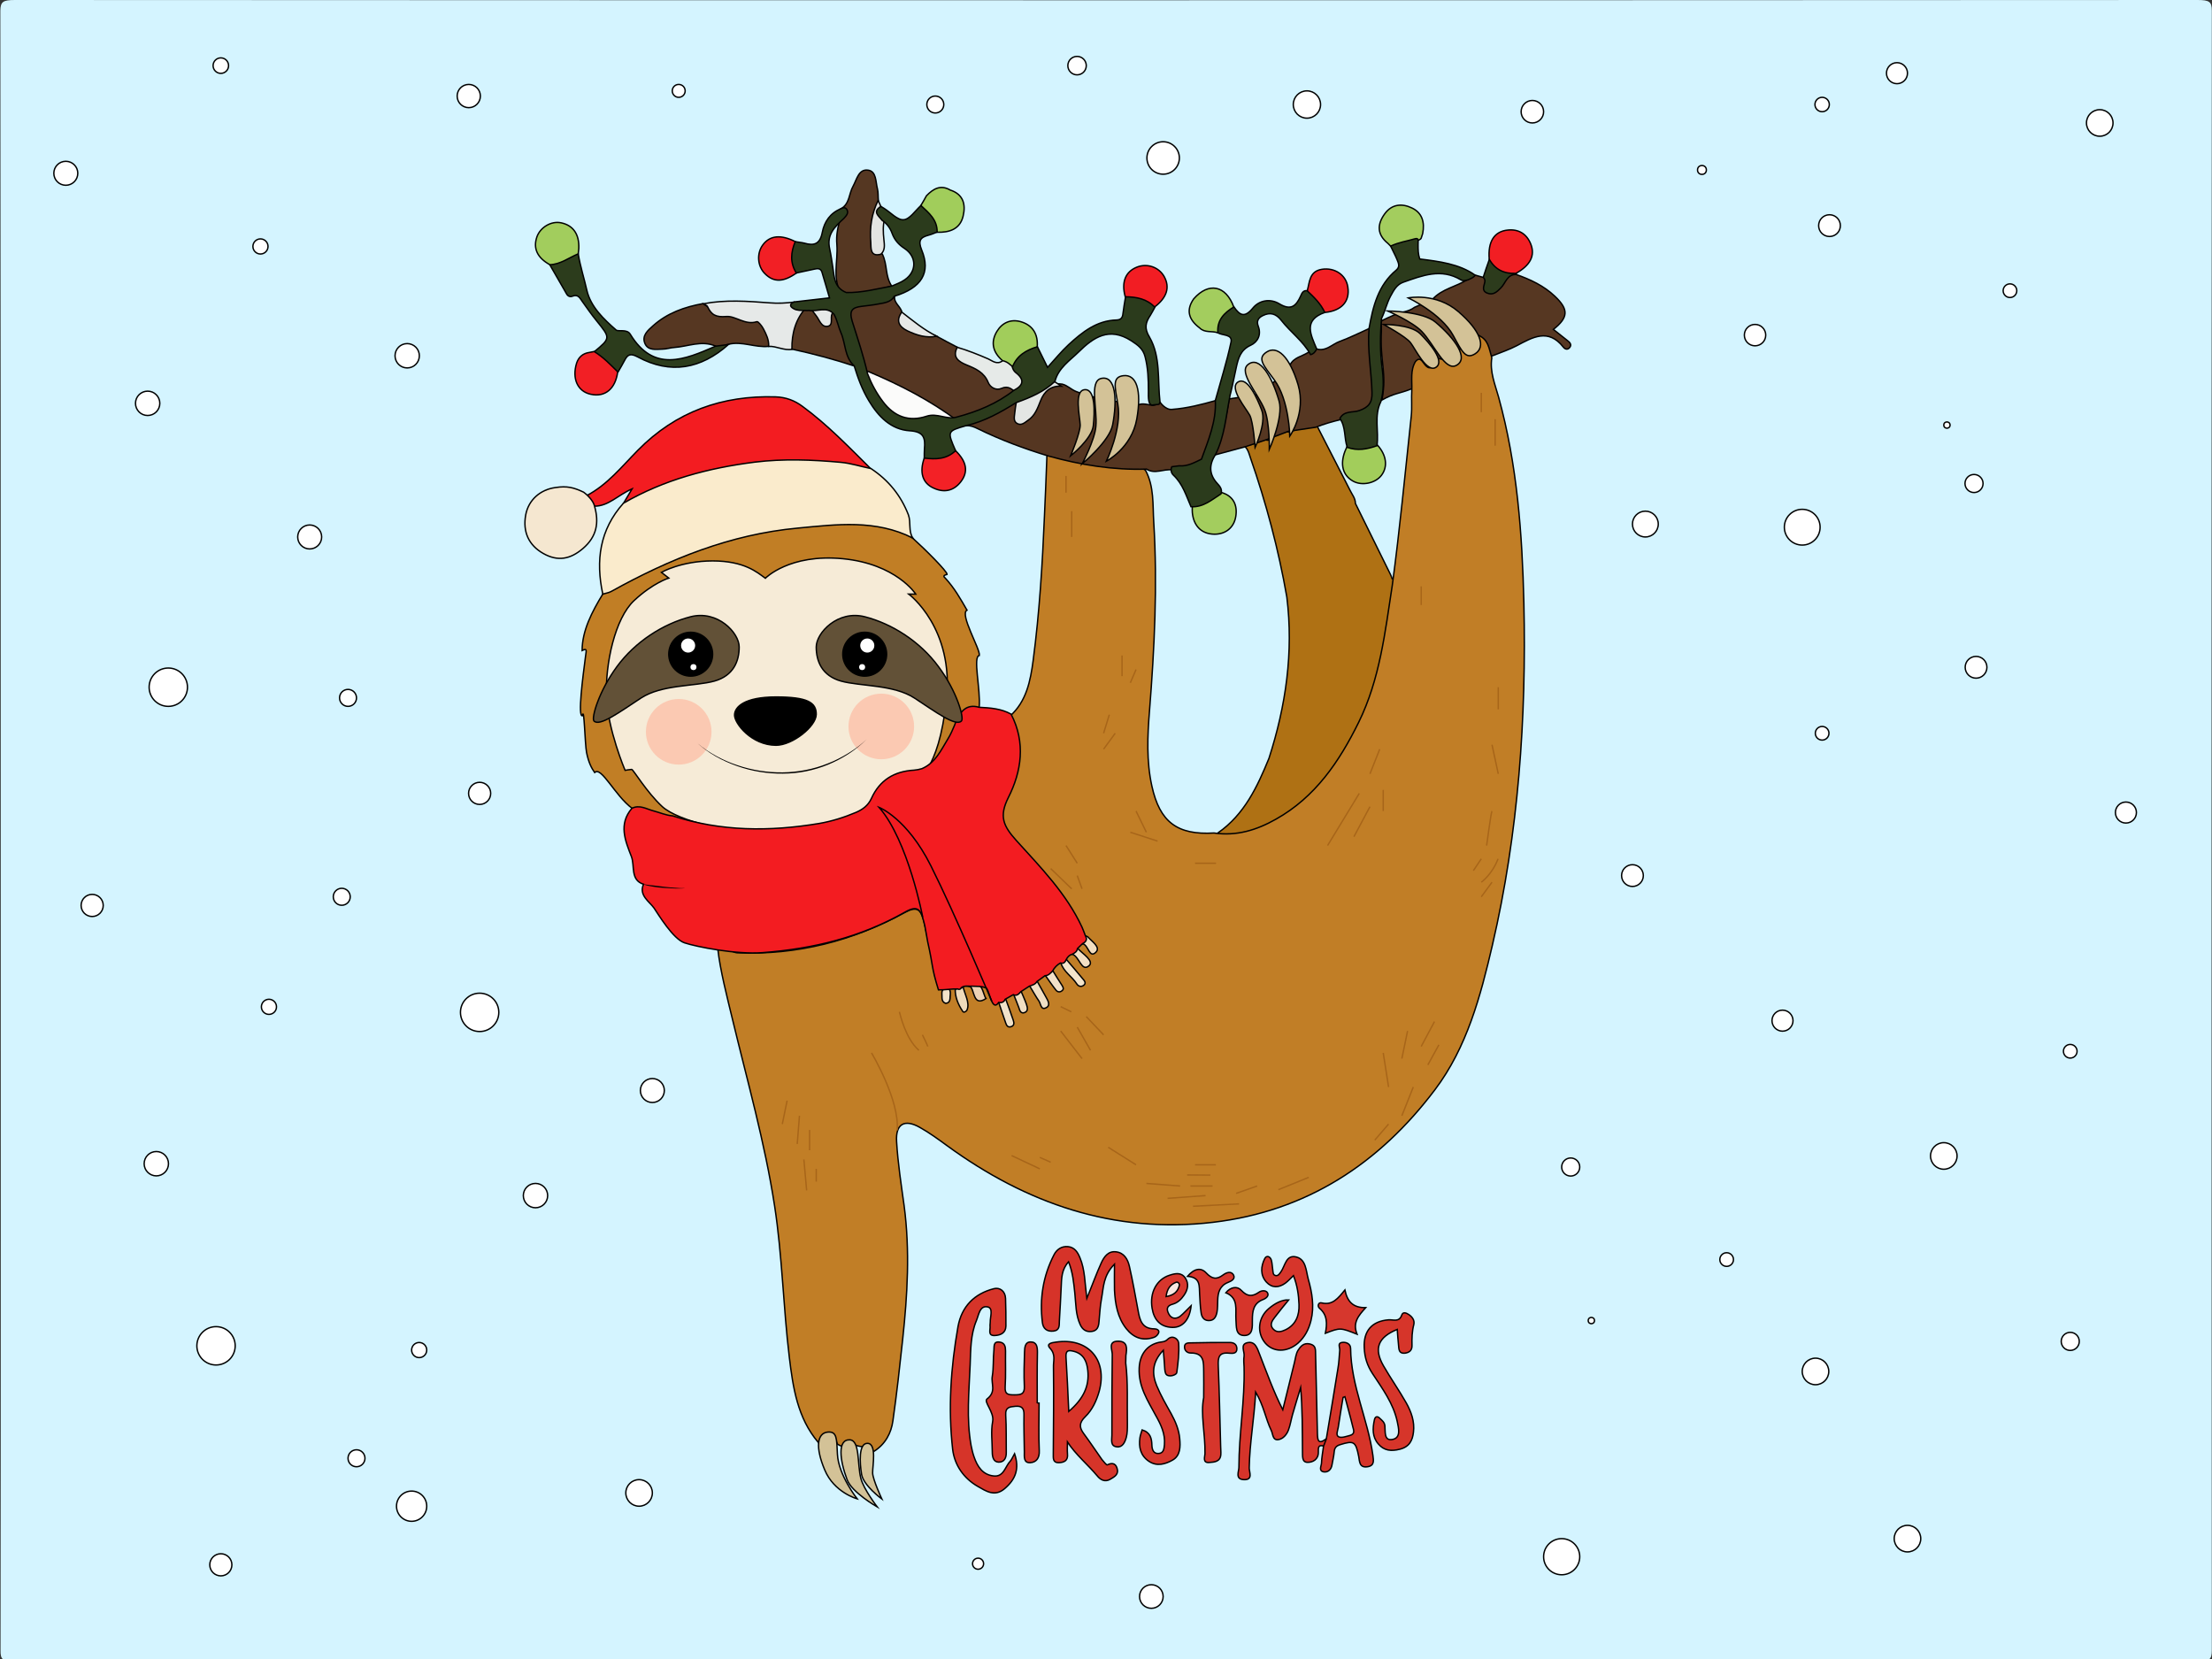 <?xml version="1.0" encoding="utf-8"?>
<!-- Generator: Adobe Illustrator 22.1.0, SVG Export Plug-In . SVG Version: 6.00 Build 0)  -->
<svg version="1.1" id="Layer_1" xmlns="http://www.w3.org/2000/svg" xmlns:xlink="http://www.w3.org/1999/xlink" x="0px" y="0px"
	 viewBox="0 0 1200 900" style="enable-background:new 0 0 1200 900;" xml:space="preserve">
<rect x="0" y="0" width="1200" height="900" fill="#333333" stroke="none"/>
<style type="text/css">
	.st0{fill:#D4F4FF;}
	.st1{fill:#AF7114;stroke:#000000;stroke-width:0.75;stroke-miterlimit:10;}
	.st2{fill:#C17E25;stroke:#000000;stroke-width:0.75;stroke-miterlimit:10;}
	.st3{fill:#F31C21;stroke:#000000;stroke-width:0.75;stroke-miterlimit:10;}
	.st4{fill:#FAEBCC;stroke:#000000;stroke-width:0.75;stroke-miterlimit:10;}
	.st5{fill:#553622;stroke:#000000;stroke-width:0.75;stroke-miterlimit:10;}
	.st6{fill:#D6342A;stroke:#000000;stroke-width:0.75;stroke-miterlimit:10;}
	.st7{fill:#D63329;stroke:#000000;stroke-width:0.75;stroke-miterlimit:10;}
	.st8{fill:#D63429;stroke:#000000;stroke-width:0.75;stroke-miterlimit:10;}
	.st9{fill:#553722;stroke:#000000;stroke-width:0.75;stroke-miterlimit:10;}
	.st10{fill:#F5E7D0;stroke:#000000;stroke-width:0.75;stroke-miterlimit:10;}
	.st11{fill:#563722;stroke:#000000;stroke-width:0.75;stroke-miterlimit:10;}
	.st12{fill:#D6352A;stroke:#000000;stroke-width:0.75;stroke-miterlimit:10;}
	.st13{fill:#2C3C1C;stroke:#000000;stroke-width:0.75;stroke-miterlimit:10;}
	.st14{fill:#D6352B;stroke:#000000;stroke-width:0.75;stroke-miterlimit:10;}
	.st15{fill:#E6E9E8;stroke:#000000;stroke-width:0.75;stroke-miterlimit:10;}
	.st16{fill:#D6362C;stroke:#000000;stroke-width:0.75;stroke-miterlimit:10;}
	.st17{fill:#D7382F;stroke:#000000;stroke-width:0.75;stroke-miterlimit:10;}
	.st18{fill:#A2CD5D;stroke:#000000;stroke-width:0.75;stroke-miterlimit:10;}
	.st19{fill:#A1CD5B;stroke:#000000;stroke-width:0.75;stroke-miterlimit:10;}
	.st20{fill:#F21D23;stroke:#000000;stroke-width:0.75;stroke-miterlimit:10;}
	.st21{fill:#F21F25;stroke:#000000;stroke-width:0.75;stroke-miterlimit:10;}
	.st22{fill:#F32126;stroke:#000000;stroke-width:0.75;stroke-miterlimit:10;}
	.st23{fill:#E6EAE8;stroke:#000000;stroke-width:0.75;stroke-miterlimit:10;}
	.st24{fill:#F21E23;stroke:#000000;stroke-width:0.75;stroke-miterlimit:10;}
	.st25{fill:#D7362D;stroke:#000000;stroke-width:0.75;stroke-miterlimit:10;}
	.st26{fill:#D6372D;stroke:#000000;stroke-width:0.75;stroke-miterlimit:10;}
	.st27{fill:#2C3B1C;stroke:#000000;stroke-width:0.75;stroke-miterlimit:10;}
	.st28{fill:#E3E5E2;stroke:#000000;stroke-width:0.75;stroke-miterlimit:10;}
	.st29{fill:#E6E8E7;stroke:#000000;stroke-width:0.75;stroke-miterlimit:10;}
	.st30{fill:#A3CD5E;stroke:#000000;stroke-width:0.75;stroke-miterlimit:10;}
	.st31{fill:#C17E26;stroke:#000000;stroke-width:0.75;stroke-miterlimit:10;}
	.st32{fill:#F3E4CB;stroke:#000000;stroke-width:0.75;stroke-miterlimit:10;}
	.st33{fill:#F0DFC4;stroke:#000000;stroke-width:0.75;stroke-miterlimit:10;}
	.st34{fill:#F1E2CA;stroke:#000000;stroke-width:0.75;stroke-miterlimit:10;}
	.st35{fill:#EEDABB;stroke:#000000;stroke-width:0.75;stroke-miterlimit:10;}
	.st36{fill:#F3E1C8;stroke:#000000;stroke-width:0.75;stroke-miterlimit:10;}
	.st37{fill:#F2DFC3;stroke:#000000;stroke-width:0.75;stroke-miterlimit:10;}
	.st38{fill:#F3DFC4;stroke:#000000;stroke-width:0.75;stroke-miterlimit:10;}
	.st39{fill:#F2DEC1;stroke:#000000;stroke-width:0.75;stroke-miterlimit:10;}
	.st40{fill:#553621;stroke:#000000;stroke-width:0.75;stroke-miterlimit:10;}
	.st41{fill:#EDD2B4;stroke:#000000;stroke-width:0.75;stroke-miterlimit:10;}
	.st42{fill:#F3E3C9;stroke:#000000;stroke-width:0.75;stroke-miterlimit:10;}
	.st43{fill:#E3E6E4;stroke:#000000;stroke-width:0.75;stroke-miterlimit:10;}
	.st44{fill:#FBFBFA;stroke:#000000;stroke-width:0.75;stroke-miterlimit:10;}
	.st45{fill:#A2CD5B;stroke:#000000;stroke-width:0.75;stroke-miterlimit:10;}
	.st46{fill:#2B3B1C;stroke:#000000;stroke-width:0.75;stroke-miterlimit:10;}
	.st47{fill:#F8E8E2;stroke:#000000;stroke-width:0.75;stroke-miterlimit:10;}
	.st48{fill:#D3C297;stroke:#000000;stroke-width:0.75;stroke-miterlimit:10;}
	.st49{fill:#F6EBD7;stroke:#000000;stroke-width:0.75;stroke-miterlimit:10;}
	.st50{fill:#625137;stroke:#000000;stroke-width:0.75;stroke-miterlimit:10;}
	.st51{stroke:#000000;stroke-width:0.75;stroke-miterlimit:10;}
	.st52{fill:#FFFFFF;stroke:#000000;stroke-width:0.75;stroke-miterlimit:10;}
	.st53{fill:#FBC9B2;}
	.st54{fill:#F31C21;}
	.st55{fill:none;stroke:#A76519;stroke-width:0.75;stroke-miterlimit:10;}
	.st56{fill:none;stroke:#000000;stroke-width:0.75;stroke-miterlimit:10;}
</style>
<path class="st0" d="M0.4,450.6c0-148.3,0-296.5-0.2-444.8C0.3,1,1.5,0,8.1,0c394.7,0.2,789.4,0.2,1184,0c6.6,0,7.8,1,7.8,5.9
	c-0.2,296.5-0.2,593,0,889.5c0,4.9-1.3,5.9-7.8,5.9c-394.7-0.2-789.4-0.2-1184,0c-6.6,0-7.9-1-7.8-5.9
	C0.5,747.2,0.4,598.9,0.4,450.6z"/>
<path class="st1" d="M755.4,313.9c-0.1,0-0.1,0-0.2,0c-0.3-0.8-0.5-1.6-0.9-2.3c-6.3-12.8-12.7-25.7-19-38.5c0-2.8-1.8-4.8-2.9-7.1
	c-6.1-12-12.3-24-18.4-35.9c-5,1.4-9.9,2.8-14.9,4.2c-1.2-0.5-2.5-0.2-3.7,0.1c-1.8,0.5-3.6,1.2-5.1,2.4c-1.2,1.2-2.2,3-4.2,1.4
	c-3.8,0.7-8.1,0.1-10.5,4.3c1.6,1.6,2,3.7,2.7,5.7c8.6,24.7,15.3,49.9,19.8,75.7c3.7,29.9-0.5,59-9.7,87.5
	c-6.3,15.4-13.3,30.4-27.6,40.4c0.5,0.7,1,2.2,1.5,2.1c10.7-1,21.5-2.5,30.7-8.1c15.9-9.7,28.2-22.6,38.2-38.7
	c17-27.7,22.9-58.1,26.2-89.5C757.5,315.8,756.8,314.6,755.4,313.9z"/>
<path class="st2" d="M364.7,444.2c-7.6-0.5-14.3-4.5-21.8-5.7c-9.4-7-16.7-23-20.3-19.4c-1.7-2.4-3.3-5.4-4.4-10.9
	c-0.9-4.7-1.3-25.6-2.2-19.9c-2.7,0.8,0.2-21,1.6-31.9c0.5-3.7,1-4.9-1.8-3.5c0-10.8,5.4-21.1,11.2-30.6c5.2-5.2,12-7.8,18.3-11.1
	c37.7-19.7,78-29,120.4-28.5c10.5,0.1,21.1,1.3,29.4,9.2c6.8,6.1,18.9,18.2,18.7,19.7c-3,0.7-1.2,1.7-1.1,1.9
	c5.1,5.5,8.5,11.6,11.9,17.5c-4.2,2.1,7.3,21.2,6.7,24.6c-3.7,0.4,0.8,18.6-0.1,28.2c-2.5,0.4-29.5,48.9-67.9,62.7
	C420.1,462.1,364.8,443.2,364.7,444.2z"/>
<path class="st3" d="M472.4,254.3c-10.4-1.4-23.7-1.7-27.7-1.8c-51.1,2-56.5,3-98.4,17.3c-1.4,0.6-5.2,2.4-8.1,3.3
	c1.3-2.2,2.6-4.4,4.7-7.9c-7.7,3.4-12.8,9.4-20.4,9.4c-3.2-2.8-3.9-4.1-4.3-5.7c11.3-5.9,19.1-15.8,27.9-24.7
	c20.6-20.9,45.7-29.8,74.7-28.9c5.5,0.2,10.2,1.9,14.6,5.2C448.9,230.4,460.5,242.5,472.4,254.3z"/>
<path class="st4" d="M495.2,291.9c-20.1-10.2-41.3-7.4-62.5-5.4c-36.4,3.4-69.4,16.7-101,34.3c-1.4,0.8-3.1,1-4.7,1.5
	c-3.9-18.2-1.7-34.9,11.2-49.3c22.1-12.8,46.1-19.1,71.3-22.3c15.5-1.9,31-1.3,46.5,0.1c5.7,0.5,11,2.3,16.5,3.4
	c9.4,6.2,16.2,14.5,20.3,25.1C494.3,283.5,492.7,288.1,495.2,291.9z"/>
<path class="st5" d="M551.3,213.1c-9.3,7.7-20.5,11.7-31.8,15.3c-9.5-3.8-17.8-10-26.8-14.8c-7.5-4-14.9-8.4-23.6-9.6
	c-3.7-11-5.7-22.4-10.3-33.1c-1.4-3.3,0.4-5.2,4.1-5.7c7.5-1.1,15.2-1.3,22.4-4.2c-0.3,3.6,3.4,5.3,4,8.5c0.5,7.2,5.5,9.6,11.6,11.1
	c2.5,0.6,5,0.8,7.4,1.9c3.7,2,7.4,4,11.1,5.9c1.4,4.3,4.1,7.3,8.3,9c3.8,1.5,7,3.8,9.1,7.6c1.7,3.1,4.4,4,7.8,3.7
	C547.7,208.4,550.7,209.1,551.3,213.1z"/>
<path class="st6" d="M718.1,784.5c-3.2-1-2.9,1.3-2.9,3.2c0.1,4.1-3.1,5.7-6,5.6c-3-0.1-2.5-3.5-2.6-5.8c-0.1-11.5,0-23-1-34.8
	c-1.5,4.9-3,9.8-4.4,14.7c-0.8,2.8-1.2,5.6-2.2,8.3c-0.9,2.5-2.9,4.9-5.5,5.3c-3.2,0.5-2.9-3.2-3.9-5.1c-3-6.2-4-13.3-8.4-20.7
	c-0.8,14.7-3.3,27.8-3.5,41.2c0,2.3,2.2,6.5-2.9,6.3c-4.9-0.2-2.7-4.4-2.7-6.7c0-18.2,3.3-36.3,2.8-54.5c-0.1-1.9-0.3-3.9,0-5.7
	c0.4-2.6-2.3-6.5,1.8-7.4c4.3-1,5.4,3.2,6.6,6.2c3.9,10,7.5,20.1,12.6,30.2c2.1-8.5,4.2-17,6.3-25.5c0.6-2.3,0.8-4.9,2-6.8
	c1.3-2,3-4.2,6.4-3.4c3.4,0.8,3,3.1,3.1,5.5c0.3,14.4,0.7,28.7,1,43.1c0.1,3.6,0.4,6,4.6,3C720.8,782.5,719.7,783.6,718.1,784.5z"/>
<path class="st7" d="M604.6,685.8c-6.2,6.3-5.9,12.7-7,18.5c-0.8,4.2-1,8.5-1.4,12.8c-0.2,2.6-0.9,4.8-3.9,5.2c-3,0.4-5-0.9-6.3-3.7
	c-2.5-5.4-2.3-11.2-2.9-16.9c-0.6-5.7-1.1-11.4-3.4-17.2c-3.8,4.2-3.8,8.9-4,13.6c-0.3,6.2-0.6,12.4-1,18.6c-0.1,2.3,0.3,5-3.2,5.4
	c-3.5,0.4-5.6-1.3-6-4.6c-1.6-12.9,0.3-25.2,6.3-36.8c1.4-2.8,4.1-4.8,7.7-4.4c3.5,0.4,5.2,3.1,6.4,6.1c2.7,6.4,2.6,13.4,3.7,22
	c3.1-7.6,5.2-13.5,7.8-19.2c1.5-3.3,3.7-6.6,8-6.1c4.4,0.5,6.4,4,7.3,7.9c1.8,7.9,3.2,15.9,4.7,23.9c0.9,5.2,2.1,10,8.9,10
	c1.1,0,2.7,0.6,2.3,2c-0.3,1-1.3,2.1-2.3,2.5c-6.2,2.3-11.3,0.4-15.3-4.6c-4.8-6.1-6-13.4-6.4-20.9
	C604.5,695.9,604.6,691.7,604.6,685.8z"/>
<path class="st8" d="M550.4,788.6c2.7,8.1,0.7,13.8-5.4,19c-5.4,4.6-10.1,1.3-14.5-1.2c-7.7-4.4-12.7-11.6-13.7-20.2
	c-2.5-22.2-1-44.4,2.9-66.5c2-11,8.9-17.9,19.5-20.6c3.1-0.8,6.1,1.2,6.3,5.2c0.2,5,0.2,10.1,0.2,15.1c-0.1,3.7-2.8,4.9-5.8,5.1
	c-4.2,0.3-2.6-2.9-2.8-5c-0.1-0.7,0.1-1.4,0.1-2.2c-0.1-2.9,1.8-7.6-1.4-8.3c-4.3-0.9-4.8,4.3-6.1,7.4c-3.2,7.7-3.1,15.9-3.4,24
	c-0.6,14.6-2.1,29.2,0.5,43.7c0.4,2.1,0.9,4.2,1.6,6.2c1.8,5.3,4.7,9.8,10.7,10.4c5.5,0.6,6.2-5.2,9-8.1
	C548.8,791.9,549.2,790.7,550.4,788.6z"/>
<path class="st9" d="M456.4,117.2c1-1.4,5-2.8-0.1-4c4.7-2.7,4.2-8.2,6.5-12.2c2-3.6,3-9.4,8.1-8.7c4.6,0.6,4.1,6.3,5.1,10.1
	c0.5,2,0.3,4.2,0.5,6.4c-1.1,6.2-1.8,12.5-2.3,18.7c-0.3,4.1,0.4,8,4.5,10.4c2.9,6.1,1.3,11.6,5.1,17.4c-9.1,2-17.7,5.3-27.1,4.7
	c-5.5-8.7-2-17.9-2.7-27.3C453.5,127.6,454.6,122.2,456.4,117.2z"/>
<path class="st10" d="M316.6,267c2.6,1.9,5.3,4.9,5.9,7.5c2.6,9,1.3,16.6-6.3,23.1c-6.8,5.8-13.6,7.1-21.4,2.7
	c-8-4.5-11.3-11.8-9.6-21c1.5-8.1,7.9-13.7,16.1-14.8C307.7,263.5,311.3,264.5,316.6,267z"/>
<path class="st11" d="M417,187.9c-7.4,0.8-14.5-3-21.9-1.1c-2.3,0.2-4.3,3.1-7,0.9c-7.6-3.2-14.9,0.3-22.3,0.8
	c-2.1,0.1-4.2,0.9-6.4,0.9c-3.5,0.1-7.8,0.9-9.5-3c-1.9-4.3,1.6-7.2,4.4-9.7c7.7-6.9,17.1-10.2,27.1-12c5.6,4.4,12.9,4.5,19.1,7.3
	c2.1,1,4.1,0.7,6.2,0.7C414.4,172.6,419.3,180.2,417,187.9z"/>
<path class="st6" d="M563.7,761.2c0,8.6-0.3,17.3,0.1,25.8c0.2,4.1-1.7,6.3-4.9,6.5c-3.7,0.2-3.2-3.3-3.2-5.9
	c-0.1-6.7-0.3-13.4-0.2-20.1c0.1-3.4-1.1-4.9-4.6-4.6c-3,0.3-5.6,0.4-5.3,4.8c0.4,6.7,0.2,13.4,0.3,20.1c0.1,3.1-1.1,5.5-4.2,5.4
	c-2.8-0.1-3.4-2.9-3.4-5.5c0-5.5-0.8-11.2,0.2-16.5c1-5.2-5.1-10.8-3-12.3c5.1-3.9,2.1-8.2,2.8-12.2c0.8-4.7,0.4-9.6,0.9-14.3
	c0.2-1.8-0.5-4.9,3.2-4.3c2.7,0.4,3.1,2.5,3.1,4.8c-0.1,6.5,0.2,13-0.2,19.4c-0.3,4.4,1.9,4.4,5.2,4.4c3.4,0,5.4-0.4,5.2-4.6
	c-0.3-6.2-0.1-12.5,0.1-18.7c0.1-2.3,0.2-5.4,3.3-5.4c3.4,0,3.7,2.7,3.7,5.7c-0.2,9.1-0.1,18.2-0.1,27.3
	C563.2,761.2,563.4,761.2,563.7,761.2z"/>
<path class="st12" d="M758,721.2c-10.5,4.3-12.8,10.4-7.5,19.7c3.9,6.8,8.5,13.3,12.4,20.2c2.7,4.8,4.6,10.1,3.9,15.8
	c-0.5,4.5-2.2,8-7.4,9.3c-4.7,1.2-8.6,0.8-11.7-2.9c-3.3-3.8-3.1-8.4-2.1-13c0.4-2,1.7-2.2,3-0.8c1.2,1.1,2.5,2.1,2.7,4
	c0.3,3.1-0.6,8.3,4.1,7.4c4.8-0.9,3.3-6.2,2.6-9.7c-2.1-9.8-8-17.8-13.4-26c-2.9-4.4-4.3-8.9-4.5-14c-0.5-9.1,4.1-14.5,13.2-15.2
	c2.6-0.2,5.8,1.5,7.2-2.7c0.6-1.7,2.4-1.1,3.7-0.2c2,1.3,3.3,3.2,2.8,5.4c-1,3.8-1.1,7.5-1,11.4c0.1,2.7-1.5,3.9-3.9,4.2
	c-3.3,0.3-3.2-2.2-3.4-4.3C758.4,726.9,758.2,724.1,758,721.2z"/>
<path class="st13" d="M388.2,187.8c2.3-0.3,4.6-0.6,7-0.9c-14.9,13.2-31.4,16.4-49.3,6.7c-3.8-2-5.4-1.4-7.1,2
	c-1.1,2.1-2.3,4.1-3.5,6.2c-5.4-2.4-9.8-5.9-12.9-11c8.9-7.4,8.8-7.4,1.3-16.7c-2.7-3.3-5.2-6.9-7.7-10.4c-1.4-1.9-2.3-4.3-5.5-3
	c-1.2,0.5-2.4,0-3.1-1.2c-3.1-5.3-6.1-10.6-9.1-15.8c4.7-3,9.3-6.5,15.4-5.9c1.1,6.7,3.2,13.2,4.7,19.8c2.1,8.9,9.1,15.5,15.8,21.4
	c1.2,1.1,5.9-0.7,7.7,2.3C354.7,202.3,371.4,195.1,388.2,187.8z"/>
<path class="st14" d="M631.1,732.5c-6.4,6.7-6.1,13-3.6,19.2c2.2,5.3,5.1,10.3,7.9,15.3c2.3,4.2,4.2,8.7,4.6,13.5
	c0.4,4.3,0.4,9.2-3.9,11.6c-3.9,2.2-8.5,3.6-12.9,0.6c-4.5-3.1-5.5-7.6-4.8-12.7c0.2-1.4,0.7-2.7,1.2-4.3c4.5,1.4,5.2,4.6,5.3,8.4
	c0.1,2.2,0.8,4.6,3.6,4.4c2.8-0.1,3-2.6,3.2-4.8c0.5-5.8-1.9-10.8-4.6-15.6c-4.4-8.2-9.6-15.9-9.1-26c0.3-7,4-12.5,10.9-13.9
	c1.6-0.3,3.1-0.2,4.5-1.6c2.8-2.7,5.8-0.1,6,1.9c0.4,5.3-0.3,10.8-1,16.1c-0.1,1-2.6,2.1-4.4,1.7c-1.8-0.3-1.9-1.9-2.1-3.3
	C631.7,740.1,631.5,737,631.1,732.5z"/>
<path class="st14" d="M699.1,705.2c-2.3,2.8-5,6.1-7.6,9.5c-1.5,1.9-2.9,4.2-0.7,6.4c2,2.1,4.5,1.3,6.6,0.3
	c5.7-2.8,7.5-7.9,7.3-13.7c-0.2-5.2-0.9-10.3-3-15.7c-1.7,1.6-2.9,3-4.4,4.1c-3.6,2.6-7.3,2.7-10.3-0.6c-3.4-3.8-3-8.5-0.9-12.7
	c1-2,3-1.2,3.6,0.8c0.5,1.8,0.5,3.8,0.8,5.6c0.2,1.1,0,2.5,1.6,2.8c1.4,0.2,2-1,2.7-1.9c2.4-3.3,2.8-9.6,8.4-8.2
	c5.3,1.3,5.3,7.4,6.5,11.9c2.1,7.4,3.4,14.9,1.5,22.6c-1.2,4.8-3.3,8.9-7,12.2c-6,5.2-13.5,5.1-17.9-0.1c-4.6-5.6-3.8-13.7,2-18.6
	C691.8,706.9,695.7,705,699.1,705.2z"/>
<path class="st15" d="M417,187.9c0.2-3.5-1.3-6.5-2.8-9.4c-0.8-1.6-2.9-4.2-3.6-4c-6.3,2.1-11.6-3.2-16.5-2.8
	c-5.8,0.5-8.2-0.9-10.3-5.4c-0.3-0.7-1.5-1-2.3-1.5c12-2.3,24.1-1.4,36.1-0.5c4.6,0.4,8.8,0.1,13.2-0.4c0.6,4.9,4.5,1.8,6.8,2.8
	c-3.1,7.4-4.7,15.4-7.9,22.8C425.3,190.3,421.3,187.7,417,187.9z"/>
<path class="st16" d="M653,758.2c0-5.8,0.1-9.9,0-14c-0.1-4.9,0.5-10.3-7.1-10.2c-1.8,0-3.3-1.3-3.3-3.2c-0.1-2.4,2.1-2.3,3.6-2.3
	c6.9-0.2,13.9-0.2,20.9-0.2c2.2,0,3.8,0.9,3.9,3.3c0.1,3-2.6,2.6-4.2,2.5c-5.5-0.6-6.1,2.2-5.9,6.8c0.6,14.6,0.9,29.2,1.3,43.8
	c0,1.4,0.2,2.9,0.1,4.3c-0.2,4.1-3.7,4.2-6.3,4.4c-3.7,0.3-2.4-3-2.3-4.7C653.9,777.9,651.2,767.2,653,758.2z"/>
<path class="st11" d="M429.6,189.4c-0.1-8.6,2-16.3,7.9-22.8c0.6,0,1.2,0,1.8,0.1c3.5,1.4,5.3,4.7,7.8,7.4c3.2-0.1,1.2-7,6.1-4.7
	c4.8,5.4,4.7,12.7,7.3,18.9c1.3,3.3,1.9,6.8,2.8,10.2C452.3,194.9,441.1,191.9,429.6,189.4z"/>
<path class="st17" d="M610.7,739.4c1.3,10.3,0.7,21.8,0.9,33.3c0,2.4,0,4.8-0.6,7.1c-0.7,2.5-2,5.5-5.1,5.1
	c-3.7-0.4-2.7-3.9-2.7-6.4c0-14.6,0-29.2,0.2-43.8c0-2.5-2.4-7,3-7.1c5.4-0.1,5,3.9,4.4,7.7C610.8,736.4,610.8,737.3,610.7,739.4z"
	/>
<path class="st18" d="M313.7,137.7c-5.1,2.1-9.6,5.7-15.4,5.9c-6.9-3.8-9.2-8.9-7-15.2c1.9-5.2,7.9-8.7,13.2-7.5
	c6.5,1.4,9.8,6.2,9.5,13.9C313.9,135.8,313.8,136.8,313.7,137.7z"/>
<path class="st19" d="M562.7,188.2c-3.8,4.3-9.8,6-13,11.1c-3.1,0.7-4.1-2-5.8-3.6c-5.2-4.5-6.7-9.9-3.1-15.9
	c2.9-4.8,7.6-6.8,12.9-5.3C560.3,176.4,563.2,181.3,562.7,188.2z"/>
<path class="st20" d="M626.3,166.6c-5.3-1.9-10.9-2.9-15.9-5.7c-2.1-7.9,0.1-13.5,6.4-16c5.6-2.2,11.9,0,14.8,5.2
	C634.8,156,633,161.5,626.3,166.6z"/>
<path class="st21" d="M431.5,131.1c0.2,5.7,0.4,11.3,0.6,17c-7.1,5-12.3,5.2-17.1,0.4c-4.1-4-4.6-11-1.2-15.6
	C417.6,127.7,423.6,127.1,431.5,131.1z"/>
<path class="st22" d="M501.4,248.5c5.7-1.3,11.3-2.6,17-4c6.1,6,7,11.5,2.8,16.9c-3.9,5-9.1,6-14.7,3.4
	C500.4,262.1,498.7,256.2,501.4,248.5z"/>
<path class="st23" d="M543.9,195.7c2.4,0.4,4.1,2,5.8,3.6c0.7,0.6,1.4,1.2,2.2,1.8c7.2,6.1,7.2,6.1-0.5,12c-2.4-1.8-4.3-4.1-8.1-2.4
	c-2.9,1.3-6.1-0.5-7.2-3.2c-2.2-5.5-6.8-7.5-11.7-9.5c-4.1-1.7-8-4-5.1-9.6c5.7,1.7,11.3,3.9,16.8,6.3
	C538.3,195.7,540.9,198.1,543.9,195.7z"/>
<path class="st24" d="M718.8,169.5c-3.8-3.5-8.5-6.1-9.6-11.8c1.3-4.8,1.1-10.5,7.9-11.6c6.9-1.1,13.2,3,14.1,9.7
	C732.4,163.5,727.8,168.6,718.8,169.5z"/>
<path class="st25" d="M646.2,708.3c-0.8,7.6-4.6,12-10.3,11.8c-6.6-0.2-9.9-4.3-10.9-10.4c-1.4-8.5,2.5-15.7,9.5-17.9
	c3.1-1,6.3-1.7,8.5,1.5c2.1,3.1,1.4,6.4-0.7,9.4c-1.5,2.2-3.5,4.1-6.1,4.8c-3.5,0.9-3.4,3-2.1,5.4c1.4,2.6,3.9,2.8,6.1,1.2
	C642.2,712.5,643.9,710.5,646.2,708.3z"/>
<path class="st26" d="M736.2,723.8c-9.1-3.6-9.1-3.6-17.2-0.5c1-5.1,1.2-9.9-3.2-13.6c-1.2-1-0.7-3.3,1.1-2.9c6,1.5,9-2.5,12.7-7
	c1.3,6.2,4.3,9.7,11.3,9.6C736.9,713.8,733.7,717.5,736.2,723.8z"/>
<path class="st16" d="M644.2,692.4c3.7-4.3,7.3-4.9,10.1-1.9c3.2,3.4,5.7,3.8,9.3,1.1c1.6-1.2,4.3-2.3,5.6,0.1c1.1,2.2-1.3,3.3-3,4
	c-4.5,1.8-5.5,5.5-5.6,9.8c-0.1,2.1,0,4.3-0.4,6.4c-0.5,2.4-1.5,4.6-4.6,4.5c-2.7-0.1-3.7-2.1-4-4.2c-0.5-3.3-0.6-6.6-0.8-9.9
	C650.5,697.9,651.5,692.9,644.2,692.4z"/>
<path class="st14" d="M665,701.3c2.7-3.2,6.2-3.7,8.4-1.3c3.3,3.5,6,3.5,9.6,1c1.3-0.9,3.7-1.2,4.6,0.3c1,1.7-0.8,3.1-2.4,3.7
	c-5.3,2-5.8,6.4-5.8,11.2c0,3.6,0.4,8.4-4.5,8.3c-4.8-0.1-4.1-5-4.4-8.4C670.1,710.5,672.1,704.2,665,701.3z"/>
<path class="st27" d="M808,140.6c4.6,3.1,9.3,5.9,14.5,7.7c0.1,0.3,0.1,0.5,0,0.8c-2,2.3-4.3,4.4-5.9,6.9c-2.9,4.7-6,7.8-11.9,4.7
	c-6.5-3.4,0.6-6.8-0.1-10.1C805.7,147.2,806.8,143.9,808,140.6z"/>
<path class="st28" d="M477.9,137.9c-6.1,1.7-5.3-3.7-5.5-6.3c-0.7-7.9,0.4-15.7,4-22.9c0.5,1.1,1,2.3,1.5,3.4
	c-2.7,3.2,0.1,4.8,2,6.6c-1,3.7-0.8,7.4-0.4,11.2C479.8,132.8,480.3,135.7,477.9,137.9z"/>
<path class="st29" d="M508.2,182.4c-5.7,1.1-10.8-0.5-15.9-2.9c-4.7-2.3-6.4-5.5-3.1-10.2C495.3,174,501.2,179,508.2,182.4z"/>
<path class="st30" d="M647.6,162.1c-4.5,6.4-2.5,11.5,3.2,15.8c0,0,0,0,0,0c0,0,0,0,0,0c2.8,2.8,6.6,1.5,9.8,2.6
	c1.6-5.4,6-9.2,8.7-14C665,154.8,655.7,152.9,647.6,162.1z"/>
<path class="st30" d="M765.9,112.8c-5.2-2.5-10.8-2.2-14.7,3.2c-4.2,5.8-4.2,11.2,1.7,16c0,0,0,0,0,0c0,0,0,0,0,0
	c0.5,0.5,1.1,1.1,1.6,1.6c5-1.1,10-2.2,15.1-3.3c1.8-0.9,1.2-0.9,2.2-3.6C773,120.5,771.5,115.4,765.9,112.8z"/>
<path class="st19" d="M515.5,103.1c-5.3-3.1-9.3-0.6-12.9,3.1c0,0,0,0,0,0c0,0,0,0,0,0c-1,1.8-2,3.6-3.1,5.4
	c2.9,4.8,5.9,9.6,8.8,14.4c6.7,0.2,12.5-1.6,14.2-8.8C524,110.9,522.6,105.4,515.5,103.1z"/>
<path class="st21" d="M322.3,190.7c-0.9,0.2-1.7,0.3-2.6,0.5c-3.5,0.5-5.8,2.5-6.9,5.8c-2.6,8.5,0.6,15.4,7.7,16.9
	c7.8,1.7,13.4-3,14.6-12.2C331.1,197.8,327.3,193.7,322.3,190.7z"/>
<path class="st11" d="M850.4,184.8c-2.5-2-5.1-4-7.7-6.1c8.2-6.5,8.4-10.8,0.8-18c-6-5.7-13.3-9.1-21-11.8c-5-0.1-5.7,4.8-8.4,7.4
	c-2.1,2.1-4.1,4-7.3,2.7c-3.2-1.3-1.7-3.8-1.3-6c0.2-1-0.1-1.8-0.8-2.5c-1.4-0.4-2.8-0.8-4.2-1.2c-1.5,0.5-2.8,1.5-4.2,2.2
	c-6.2,4.1-14.1,5.1-19.3,11c-2.5,1.1-8.3,3.6-9.6,4.2c-3.3,2.5-7.4,2.6-9.3,3.4c-4.7,2.1-6.5,2.8-8.4,3.8c-0.8,1.3-0.2,3.1-0.3,5.6
	c-0.9,17.1,3.1,22.4,0.3,37.5c6.8-3.8,9.1-3.3,16.2-6.1c0.4-3.3,0.4-6.5,0.8-9.7c0.4,2,0.9,3.5,1.8,4.3c2.7,2.3,31.2-18.2,34.8-16.9
	c2.1,3.9,0.7,6.5,6.9,4.2c4.2-1.7,8.5-3.1,12.5-5.2c8.7-4.6,17.2-9.7,25.4,0.7c0.9,1.2,2.5,1.7,3.6,0
	C852.7,186.9,851.6,185.7,850.4,184.8z"/>
<path class="st31" d="M443.9,782.5c-11.3-13.3-13.7-29.7-15.7-46.2c-3.3-27.3-3.8-54.9-8-82.2c-5.3-34.4-14.8-67.7-22.9-101.4
	c-2.7-11.2-6.7-26.6-7.9-38c2.7-2.9,7.3,2.1,10.6,2.2c32.4,1.3,62.6-6.4,90.9-21.9c6.1-3.3,8.7-2.2,10.3,4.7
	c1.9,8.4,3.8,16.8,5.3,25.2c0.6,3.4,0.5,7.2,3.6,9.7c2.5,1.4,12.9,0,15,0.4c3.7,0.9,4.2,0.6,8.8,0.3c2.4,0.9,12.3,3.1,14.6,3.2
	c2.5,1.3,35.8-25.8,37.7-26.2c2.1-0.2,1.7-1.6,0.4-3.9c-9.5-20.5-25.3-36.3-39.8-53.1c-7.4-8.6-7.8-8.8-3.2-18.7
	c6.6-14.3,9.1-29.1,4.3-44.5c-0.4-1.2-0.5-2.3-0.1-3.5c9.1-8.1,11.2-19.2,12.7-30.4c3.4-25.9,5-52,6.1-78
	c0.5-10.5,0.9-21.1,1.3-31.6c-0.4-4,4.6-0.8,7-0.3c13.6,2.8,27.1,5.5,41.1,5.2c1.9,0,3.8,0.4,5.4,1.6c4.8,8.8,3.9,18.7,4.5,28.1
	c2.1,34.2,0.4,68.3-2.3,102.5c-1.1,13.5-1.7,27.3,1.3,40.8c4.3,19.5,13.8,26.6,33.7,25.4c12.2,1.8,23.2-1.6,33.6-7.5
	c21.4-12,34.4-31.3,44.9-52.6c11.5-23.4,14.3-48.9,18.2-74.2c4.1-30.5,7-61.2,10.3-91.8c0.5-4.8,0-9.6,0.3-14.3
	c0.2-5.2-0.9-10.6,2-15.4c2-2.3,3.2-0.9,4.4,0.8c2.3,3.3,4.2,3.8,5.9-0.4c0.3-0.9,0.8-2.6,1.2-2.4c5.9,2.3,9.6-0.5,12.8-4.9
	c7.3,3.2,8.1-2.9,10.1-7.2c5.1,2.4,5.4,6.6,7,12.1c-1.2,7.6,1.8,14.5,3.7,21.4c10.1,36.6,12.8,74,13.7,111.7
	c1.4,62.5-2.9,124.5-17.1,185.6c-6.4,27.6-13.8,55.4-31.1,78.3c-30.2,40.1-69.6,66-120.5,72c-53.8,6.3-101.1-10.2-144.1-41.5
	c-4.8-3.5-9.7-7.1-14.9-10c-8.3-4.7-13.2-1.9-12.6,7.7c0.7,11.7,2.5,23.3,4.1,34.9c3.2,24.2,1.8,48.3-0.8,72.4
	c-1.6,14.8-3.2,29.5-5.3,44.2c-0.9,6.5-4,12.7-10.5,16.7c-1.9-2.1-0.9-3.6-5.3-2.8c-3.4,0.6-7.3-3-11.7-0.2
	c-0.3,0.2-2.6-0.9-2.7-1.3C450.9,772.9,445.4,778.9,443.9,782.5z"/>
<path class="st32" d="M575.5,522.4c1-0.6,2-1.2,3.1-1.8c2.9,3.4,5.9,6.9,8.8,10.4c0.9,1,2.1,2.4,0.4,3.6c-1.4,1-2.9,0.4-3.7-0.9
	C581.5,529.7,577,527.2,575.5,522.4z"/>
<path class="st33" d="M558.6,534.9c0.9-1.5,2.1-2.7,4.1-2.5c1.6,2.9,3.2,5.7,4.8,8.6c1,1.8,2.5,4.3,0.2,5.6c-3,1.7-3-1.8-4-3.4
	C561.9,540.6,560.3,537.7,558.6,534.9z"/>
<path class="st34" d="M541.8,543.8c1.3-0.6,2.5-1.2,3.8-1.8c1.4,3.8,2.8,7.6,4.1,11.5c0.5,1.4,0.6,3-1.3,3.5
	c-1.8,0.5-2.4-0.8-2.9-2.3C544.3,551.1,543,547.5,541.8,543.8z"/>
<path class="st35" d="M518.2,536.6c0.6-0.2,2.5-0.5,3.2-0.7c0.6,0.3,1-1,1.1-0.5c0.7,3.6,3.8,8.6,2.1,12.5c-0.4,0.9-1.8,1.6-2.3,0.8
	C519.8,545,518.1,540.9,518.2,536.6z"/>
<path class="st36" d="M567.1,529.2c1-1.5,2.2-2.7,4.1-2.5c1.6,2.6,3.2,5.2,4.9,7.8c0.7,1.1,1.2,2.1,0,3c-1.1,0.9-2.4,0.7-3.2-0.3
	C570.9,534.7,569,531.9,567.1,529.2z"/>
<path class="st37" d="M549.9,539.5c1.4-0.5,2.8-1.1,4.1-1.6c1,2.4,2.1,4.7,2.9,7.1c0.5,1.5,1,3.5-1,4.3c-2.1,0.8-2.7-1-3.2-2.7
	C551.9,544.3,550.8,541.9,549.9,539.5z"/>
<path class="st38" d="M581.8,517.7c1-1,1.9-2,2.9-3.1c2.8,2.9,9,6.8,6.1,9.3C586.7,527.5,585.6,519,581.8,517.7z"/>
<path class="st39" d="M587.4,512c0.5-1.4,1-2.9,1.5-4.3c0.4,0.2,1,0.3,1.3,0.6c2.2,2.5,7.2,5.6,4.2,8.4
	C590.9,520,590.5,512.7,587.4,512z"/>
<path class="st40" d="M622,254.5c-18.1,0.6-35.8-2.3-53.2-7.1c-13.2-4-26.1-8.8-38.5-14.9c-2-1-3.9-1.7-6.1-1.6
	c2.3-4.4,7.4-3.6,11-5.5c5.2-2.8,10-6.7,16.2-7.3c1.4,1.3,1.2,3,1.1,4.6c-0.1,1.6-0.6,3.5,1.7,4.1c1.8,0.4,3.1-0.8,4.3-2
	c2.2-2.3,3-5.3,4.5-8c2.8-5.3,6.4-9.4,13.3-8.4c2.8,0.7,4.6,2.8,7.5,4c11.7,4.6,26.5,6,34.1,7.1c1.9-0.8,4.8,0,6.8,0.3
	c1.9,0.5,4.7-1.5,4.7-1.5s2.8,4.1,6.3,3.8c8.2-0.6,16-2.6,23.8-4.8c2.7,2.9,1.9,6.2,1.3,9.5c-1.3,7.8-3.4,15.3-7.5,22.2
	c-4.1,3.3-9.4,3.2-13.9,5.3c-1.1,0.3-2.3,0.5-3.5,0.6C631.2,254.3,626.5,257.4,622,254.5z"/>
<path class="st41" d="M526.2,535.1c6.9-4.2,6.9,4.2,8.7,6.6C527.7,546.5,528.8,536.7,526.2,535.1z"/>
<path class="st42" d="M513,544.3c-2-0.7-2-2.4-2-4c0-1.6-0.5-3.8,2.2-4c3.4-0.3,2.1,3.7,2.2,5.3C515.3,543.1,514.7,544.2,513,544.3z
	"/>
<path class="st43" d="M571.4,206.6c1.5,1,3,1.9,4.4,2.9c-5.8-0.3-9.3,2.8-11.3,7.9c-1.6,4-3,8.1-6.8,10.6c-1.7,1.2-3.5,3-5.8,1.8
	c-2.3-1.2-1.6-3.7-1.4-5.8c0.2-1.9,0.5-3.8,0.8-5.7C556.7,212.2,565.5,212,571.4,206.6z"/>
<path class="st44" d="M469.1,203.9c0.2-1.2-0.4-3.3,2.1-2.3c17.1,7.2,33.4,15.6,48.3,26.7c-3,0.1-6.1,1.9-9-1.4
	c-0.9-1-4.9-0.5-6.8,0.6c-10.1,5.8-17.2,0.2-24.1-5.9C474.3,216.9,472.1,210.1,469.1,203.9z"/>
<path class="st15" d="M453.3,169.4c-0.6,0.3-1.6,0.4-1.9,0.8c-1.1,2.2,0.8,6.2-2.3,6.8c-3.6,0.7-4.5-3.5-6.4-5.8
	c-1.2-1.5-2.2-3-3.4-4.5c3.3-0.2,6.6-0.3,9.9-0.6C451.7,165.8,453.4,166.4,453.3,169.4z"/>
<path class="st11" d="M742.8,178.2c-5.4,2.4-10.7,5.1-16.2,7.1c-4,1.5-7.3,5.5-12.4,4c-1.8,0.2-3.2,1.2-4.7,2
	c-3.3,2.1-7.6,2.6-9.6,6.6c-1.9,2.9-6.9,9.4-16,13.7c-1.2,0.6-2,1.4-2.6,2.6l-14.5,2.2c0,0-2.8,19.3-7.7,30.4
	c5.9-1.6,10.4-2.8,16.3-4.4c3.6-1.2,7.3-2.4,10.9-3.6l12.6-4.8c0,0,9.9-1.5,14.8-2.2c4.6-1.8,9.4-3.2,14.2-4.3c4-1.4,8.2-2.2,12.2-4
	c2.5-1.1,5-2.5,5.3-5.3C746.7,204.7,745.8,191.4,742.8,178.2z"/>
<path class="st30" d="M662.4,267.1c6.8,1.9,9,7,8,13.1c-1,6.2-5.7,9.7-11.7,9.6c-6.3-0.1-10.6-3.8-11.7-10.4c-0.3-1.6-0.2-3.3-0.2-5
	C652,272,657.2,269.6,662.4,267.1z"/>
<path class="st8" d="M606.2,797.4c-0.5-2.9-2.2-4.4-5.5-2.7c-0.4,0.2-2-1.8-2.9-2.9c-3.3-4.7-6.5-9.5-9.9-14.1
	c-2.6-3.5-2.4-6,0.9-9.2c3.8-3.7,6-8.5,7.5-13.7c4.7-17.1-6-29.3-23.5-26.7c-2,0.3-5.6,0.7-3.1,3.4c3.1,3.4,1.7,6.7,1.8,10.1
	c0.2,15.8,0,31.6-0.1,47.3c0,2.1-0.3,4.7,3,4.6c2.9-0.1,5.1-1.1,4.7-4.8c-0.2-2.1,0-4.3,0-6.4c4.6,7,11,12.2,16.1,18.3
	c1.9,2.4,4.3,3.4,6.9,2C603.9,801.5,606.7,800.3,606.2,797.4z M579.8,765.7c-0.5-10.9-0.9-20.2-1.5-29.5c-0.2-3.6,1.2-3.9,4.3-3.1
	c5.3,1.4,7,5.5,7.5,10.2C591.1,752,587.7,758.9,579.8,765.7z"/>
<path class="st45" d="M747.2,241.4c5,5.5,5.8,11.8,2.2,16.5c-3.3,4.3-10.6,5.8-15.4,3.1c-5.5-3.1-7.1-8.9-4.4-16.1
	c0.4-1.1,1-2.1,1.4-3.2C736.4,241.6,741.8,241.5,747.2,241.4z"/>
<path class="st46" d="M714.3,189.3c-0.7,1.5-1.7,2.7-3.3,3.1c-4-7.3-10.9-12.2-15.9-18.6c-2.8-3.6-6-4.6-10-2.6
	c-2.5,1.2-3.6,3-2.5,5.8c1.8,4.7-0.4,8.6-4.1,10.3c-5.5,2.5-6.7,7-7.8,11.9c-1,4.4-1.8,8.9-2.9,13.3c-0.2,1-0.6,2-0.7,3.1
	c-2,10.4-2.8,21-7.6,30.8c-3.6,5.5-3.8,10.8,0.9,15.9c1.4,1.5,2.8,3.2,2,5.6c-5,3.2-9.6,7.4-16.3,7c-2.6-6-4.5-12.4-9.5-17.1
	c-1.2-1.1-1.7-2.9-0.9-4.6c1.3-0.2,2.7-0.3,4-0.5c4.5,0.4,8.3-1.8,12.1-3.6c3.7-10.3,8.1-20.5,7.5-31.8c2.9-10.5,6.2-20.9,8.5-31.6
	c1-4.6-4.7-3.5-7.1-5.2c-0.6-6.8,3.4-10.8,8.7-14c3.2,4.6,5.8,6.1,10.3,0.6c3.5-4.3,9.5-5.2,14.3-2.3c6.3,3.8,9.1,1.3,11.6-4.2
	c0.6-1.4,1.3-3.2,3.5-2.9c3.7,3.5,7.4,7,9.6,11.8C706.8,173.7,711.1,181.6,714.3,189.3z"/>
<path class="st8" d="M744.8,789.6c-2.7-19.6-11.9-37.9-12.1-58.1c0-2.6-2.6-3.6-4.8-3.2c-2.4,0.4-1,2.7-1.1,4.2
	c-0.3,3.3-0.4,6.7-1,10c-2,12.7-4.2,25.5-6.3,38.2c-0.5,1.3-1,2.6-1.5,3.9c-0.4,3.1-1,6.1-1.1,9.2c-0.1,1.6-1.7,4.2,1.3,4.7
	c2.3,0.3,4-1.3,4.4-3.8c0.4-2.4,1-4.7,1.2-7.1c0.2-2.1,1-3.2,3.3-3.9c7.4-2.3,8.4-1.7,10,6.5c0.5,2.7,0.3,6.2,4.8,5.5
	C745.8,795.1,745.1,792.2,744.8,789.6z M732.4,778.7c-2,0.5-4.5,1.5-6.1,0.8c-1.8-0.8-0.6-3.4-0.3-5.2c0.8-5.4,1.7-10.8,2.6-16.2
	c0.3-0.1,0.7-0.3,1-0.4c1.4,5.5,3,10.9,4.3,16.4C734.3,775.7,735.3,777.9,732.4,778.7z"/>
<path class="st24" d="M830.4,132.3c-2.2-5.4-6.5-8.1-12.4-7.5c-7.4,0.7-10.9,6.3-10.1,15.8c3.2,5.7,8.1,8,14.5,7.7
	C830.1,144,833,138.7,830.4,132.3z"/>
<path class="st47" d="M632.6,703.4c0.5-4.1,2.2-6.6,5.5-7.8c0.9-0.3,1.9,0.8,1.7,1.7C639,700.8,636.7,702.7,632.6,703.4z"/>
<path class="st48" d="M449,776.9c5.1-0.5,4.9,3.6,5.3,12c0.5,11.3,10.7,24.2,10.7,24.2s-12.5-3.4-17.6-15.7
	C442.2,785.1,443.3,777.5,449,776.9z"/>
<path class="st46" d="M629.3,218.2c-0.9,1.2,0.8,1.1-3.3,1.4c-3.4,1.1-3-4.3-3-7.5c0-6.3-0.2-12.4-1.8-18.6
	c-1.1-4.3-3.9-6.3-7.6-8.7c-11.9-7.6-20.4-1.8-28.4,6.1c-4.9,4.8-11,8.7-12.9,16c-6,5.7-13.4,8.8-21,11.5
	c-8.5,5.3-17.2,10.2-27.1,12.5c-10.4,3-10.4,3-5.8,13.6c-4.9,4.7-10.8,4.8-17,4c0-1.7,0-3.3,0.1-5c0.5-5.8-0.2-9.3-7.9-9.8
	c-10.2-0.6-17.1-7.7-22.2-16.2c-3.6-5.9-6-12.4-8-19c-5.3-4.8-4.6-12.1-7.2-18c-1.4-3.2-2-6.8-3.7-9.9c-3.9-4.8-9.2-1.3-13.7-2.2
	c-0.7,0.1-1.5,0.1-2.2,0c-2.1,0-4.2,0.1-6-0.9c-2.3-1.3-2.3-2.6,0.2-3.7c6.2-0.7,12.3-1.4,19.2-2.2c-1.4-4.7-2.7-9.4-4.1-14
	c-0.7-2.1-2.3-2-4.1-1.6c-3.2,0.7-6.5,1.4-9.8,2.1c-3.5-5.6-3-11.2-0.6-17c1.6,0.3,3.3,0.4,4.9,0.8c5.4,1.6,8.6,0.5,9.8-5.9
	c1.1-5.7,4.3-10.5,10.2-12.8c1.1-0.7,2.4-0.7,3.1,0.4c1.2,2.1-0.4,3.5-1.6,4.9c-5.3,4.8-9.4,9-7.7,16.5c0.7,3.2,1.1,6.2,1.7,10
	c0.8,5.2,0.7,11.1,7.3,13.7c8.4,0.2,16.5-2,24.7-3.5c2.4-1.1,4.9-1.9,7-3.4c6.6-4.5,6.6-12.6-0.1-17c-3.2-2.1-5.4-4.6-6.7-8.1
	c-1.1-3.1-2.9-5.4-5.5-7.2c-1.8-2.4-5.4-4.6-0.6-7.5c0.6,0.4,1.2,0.7,1.8,1.1c3.5,2.2,7.2,6.4,10.5,6.1c3.3-0.2,6.3-4.9,9.4-7.7
	c4.3,4,8.9,7.7,8.8,14.4c-1.6,0.6-3.1,1.3-4.7,1.7c-4.5,1.2-5.7,3-3.7,8c5.1,12.3,0,20.6-14.8,25.1c-1.9,3.3-5.4,3.6-8.6,4.2
	c-3,0.6-6.1,0.9-9.2,1.3c-5.1,0.6-6.8,2.3-5.1,8c3,9.5,6.2,19,8.4,28.7c2.1,5.4,4.8,10.4,8.3,15c6.1,8.1,14,11.1,23.7,7.9
	c5.7-1.9,10.8,2,16.2,0.5c11.3-3,21.9-7.3,31.2-14.6c5.3-2.7,5.7-5.9,0.9-9.6c-0.9-0.7-1.5-1.8-1.8-2.9c2.4-6.3,7.5-9.3,13.6-11.1
	c1.6,3.2,3.1,6.3,5.5,11.2c4.1-4.5,7.5-8.7,11.4-12.3c7.4-6.8,15.2-13.1,26-13.4c2.5-0.1,3.3-1.3,3.5-3.5c0.4-3.1,0.9-6.1,1.4-9.1
	c6,0.1,11.6,1.1,15.9,5.7c-0.8,1.4-1.5,2.9-2.4,4.3c-2.6,3.9-3.5,7-0.5,11.9C629.8,193.6,627.9,206.3,629.3,218.2z"/>
<path class="st27" d="M726.9,227c2.3-4.4,7.1-3,10.6-4.3c5-1.8,7-4.3,6.8-9.8c-0.3-11.6-2.6-23.1-1.6-34.7
	c2.1-11.9,4.9-23.5,14.8-31.7c2.2-1.9,1.1-3.9,0.3-5.9c-1-2.4-2.3-4.7-3.4-7.1c4.9-2.2,8.6-2.6,13-3.9c2.4-0.7,1.9,0.7,1.9,3.1
	c0,2.8,0,5.1,0.9,7.8c10.3,1.3,21.4,2.6,30.1,8.8c-1.2,1.6-2.2,1.6-3.8,2.5c-1.7,0.4-2.6,0.8-4,0c-10.7-6.4-20.9-2.3-31.2,1.3
	c-3.7,1.3-5.3,4.6-7,7.7c-2,3.8-2.9,8-4.8,11.9c-0.8,9-0.9,18,0.3,26.9c0.8,6.2,1,12.3-0.7,18.3c-3.8,7.7-1,16-2.1,23.9
	c-5.3,1.9-10.6,2.9-16.1,0.9C729.1,237.7,730.2,231.8,726.9,227z"/>
<path class="st48" d="M461,781.1c5.6,0.3,4,13.1,6,20.9c1.5,5.9,8.9,15.5,8.9,15.5s-13.9-7.9-16.4-14.9
	C455.6,792.2,454.2,780.8,461,781.1z"/>
<path class="st48" d="M470.6,783c5.2,0.1,2.7,12.5,2.8,16.1s5,14.1,5,14.1s-10-7.3-11-13.4S465.7,782.9,470.6,783z"/>
<path class="st48" d="M609.5,203.8c-6.1,0.7-4.8,5.5-3.1,15.4c2.4,13.3-6.2,31-6.2,31s13.7-7.1,16.5-22.9S616.4,203,609.5,203.8z"/>
<path class="st48" d="M597.4,205.3c-6.6,1.5-2,16.4-2.9,26.1c-0.6,7.3-7.4,20.2-7.4,20.2s14.8-12.2,16.5-21.1
	C606.1,217.4,605.5,203.5,597.4,205.3z"/>
<path class="st48" d="M588.5,211.4c-6.1,0.4-2.6,14.9-2.5,19.1c0.1,4.2-5.2,16.8-5.2,16.8s11.4-9,12.3-16.3
	C593.9,223.6,594.3,211,588.5,211.4z"/>
<path class="st48" d="M687.1,191c-5.2,3.4-1.8,7,4.2,15.1c8.1,10.9,8.4,30.5,8.4,30.5s9-12.5,4.5-27.9
	C699.6,193.4,692.9,187.2,687.1,191z"/>
<path class="st48" d="M677,197.8c-5.3,4.3,5.5,15.6,9.1,24.6c2.7,6.8,2.5,21.4,2.5,21.4s7.8-17.6,5.3-26.2
	C690.2,204.7,683.4,192.6,677,197.8z"/>
<path class="st48" d="M671.7,207.2c-5.3,3.1,4.4,14.5,6.3,18.1s2.9,17.4,2.9,17.4s6.2-13.2,3.6-20.1S676.7,204.3,671.7,207.2z"/>
<path class="st48" d="M800.3,191.9c-5.2,3.3-7.2-1.2-12-10c-6.5-11.9-24.3-20.3-24.3-20.3s15.1-3,27.2,7.5
	C803.3,179.5,806.1,188.2,800.3,191.9z"/>
<path class="st48" d="M789.9,198.3c-6.1,3-11.9-11.5-18.6-18.5c-5.1-5.3-18.5-11.1-18.5-11.1s19.2,0.2,26,6.1
	C789.1,183.5,797.3,194.6,789.9,198.3z"/>
<path class="st48" d="M779.1,199.2c-5,3.5-11.3-10-13.9-13.3c-2.5-3.3-14.6-9.9-14.6-9.9s14.6-0.1,19.8,5
	C775.7,186.3,783.9,195.9,779.1,199.2z"/>
<g>
	<path class="st49" d="M415.2,313.7c0,0,13-13.4,42-10.6s39.6,19.2,39.6,19.2H493c0,0,24.8,18.4,20.4,57.7
		c-4.4,39.3-15.5,42.5-20.8,48.9s-35.5,21.8-65.5,23c-30,1.2-59.4-6.6-67.8-14.3c-8.4-7.7-15.8-20.2-16.6-20.2s-3.6,0.5-3.6,0.5
		s-9.4-22.1-10.1-39.9c-0.7-17.9,4.6-42.5,15-52.2c10.3-9.6,18.8-12.2,18.8-12.2l-4-3.1c0,0,10.7-6.2,27.8-6.2
		S410.7,310.4,415.2,313.7z"/>
	<path class="st3" d="M541.8,543.8c-3.4,5.1-4.7-4.6-6.5-7.6c-2.6-1.4-4.7-1-8.2-1.2c-1.9,0.1-3.9-0.5-5.6,0.8
		c-0.4,0.9-1.1,1.2-2,0.7c-3.3-0.1-7.1,0.6-10.4,0.5c-4-13-2.7-12.2-5.8-25.9c-0.1-0.5-1.5-8.4-1.6-8.9c-2.1-8.7-3.3-11.6-10.9-7.3
		c-24.1,13.6-49.4,19.8-77.1,21.9c-14.3,1.1-36.1-3.2-42.3-5.3c-6.2-2-14.3-15.5-16.6-18.9c-2.4-3.4-8.4-6.9-5.7-12.9
		c-7.3-2.3-4.6-10-6.6-15.1c-3.3-8.5-7.1-17.5,0.3-26.1c4.2-2.1,7.9,0.4,11.7,1.4c3.5,0.9,6.7,2.4,10.4,2.7
		c26.2,8.5,52.7,8.6,79.6,4.1c6.9-1.2,13.5-3.3,19.9-6c3.7-1.6,6.6-3.8,8.3-7.5c4.5-10,12.4-14.8,23.2-15.4c1.4-0.1,2.8-0.4,4.2-0.8
		c7.3-3.1,10.3-9.9,14.1-16.1c1.5-2.4,2.6-5,3.7-7.6c0.2-0.7,0.5-1.3,0.8-2c2.4-5.4,5.6-9.6,12.5-7.6c6,0.3,11.9,0.7,17.3,3.7
		c8,15.4,5.7,31.1-1.5,45.3c-5.1,10.2-2.7,15.4,4.3,23.2c13.2,14.6,27.2,28.8,35.7,47.1c0.7,1.5,1.2,3.1,1.8,4.6
		c1.2,2,0.4,3.4-1.5,4.3c-0.9,0.9-1.9,1.8-2.8,2.7c-0.2,1.7-1.5,2.4-2.9,3.1c-1.5,0.4-2.5,1.5-3.2,2.9c-0.6,1.3-1.3,2.4-3.1,1.8
		c-1.8,1-3.3,2.5-4.3,4.4c-1.2,1.2-2.3,2.5-4.1,2.5c-1.5,1.1-2.9,2.1-4.4,3.2c-0.9,1.6-2.5,1.9-4.1,2.5c-1.5,1-3,2-4.6,3
		c-1.1,1.2-2.2,2.5-4.1,1.6c-1.5,0.8-2.9,1.7-4.4,2.5C544.7,543.5,543.5,544.2,541.8,543.8z"/>
	<path class="st50" d="M322.2,391.1c3,3.3,14.2-5,25.5-12.4c11.3-7.4,29.3-6.3,39.8-9.2c10.4-2.9,13.5-10.8,13.5-18.5
		c0-7.7-11.7-20.2-26.4-16.4c-14.8,3.8-30,13.5-39.9,27S320.8,389.4,322.2,391.1z"/>
	<circle class="st51" cx="374.7" cy="354.9" r="11.9"/>
	<circle class="st52" cx="373.3" cy="350.2" r="4.2"/>
	<circle class="st52" cx="376.2" cy="361.9" r="2"/>
	<path class="st50" d="M521.6,391.1c-3,3.3-14.2-5-25.5-12.4c-11.3-7.4-29.3-6.3-39.8-9.2c-10.4-2.9-13.5-10.8-13.5-18.5
		c0-7.7,11.7-20.2,26.4-16.4c14.8,3.8,30,13.5,39.9,27C519.1,375,523.1,389.4,521.6,391.1z"/>
	<circle class="st51" cx="469.1" cy="354.9" r="11.9"/>
	<circle class="st52" cx="470.5" cy="350.2" r="4.2"/>
	<circle class="st52" cx="467.7" cy="361.9" r="2"/>
	<path class="st51" d="M421,404.3c8.9,0,21.7-10.2,21.8-16.7c0.1-6.5-4.7-9.5-21.8-9.5s-22.5,5.4-22.5,9.8
		C398.4,392.4,407.7,404.3,421,404.3z"/>
	<circle class="st53" cx="368.2" cy="397" r="17.8"/>
	<circle class="st53" cx="478.1" cy="394.1" r="17.8"/>
	<g>
		<path d="M378.2,403c3.1,2.8,6.7,5.1,10.3,7.1c3.7,2,7.5,3.7,11.5,5c7.9,2.7,16.3,4,24.6,3.9c8.3-0.1,16.7-1.7,24.4-4.8
			c3.9-1.5,7.6-3.4,11.2-5.6c3.6-2.2,7-4.7,10-7.6c-5.9,6-13.2,10.6-20.9,13.8c-7.8,3.2-16.2,4.9-24.6,4.9
			c-8.4,0.1-16.9-1.3-24.8-4.1C391.9,412.8,384.3,408.7,378.2,403z"/>
	</g>
</g>
<g>
	<path class="st54" d="M371.7,481.7c-2.2,0.9-20.6-1.1-22.5-1.9"/>
	<path d="M371.7,481.7c-0.9,0.3-1.9,0.3-2.8,0.3c-0.9,0-1.9,0-2.8,0c-1.9-0.1-3.8-0.2-5.7-0.3c-1.9-0.1-3.8-0.3-5.6-0.6
		c-0.9-0.2-1.9-0.3-2.8-0.5c-0.9-0.2-1.9-0.4-2.7-0.8l0-0.1c0.9,0.2,1.9,0.2,2.8,0.4l2.8,0.3c1.9,0.2,3.7,0.5,5.6,0.7
		c1.9,0.2,3.7,0.4,5.6,0.5c0.9,0.1,1.9,0.1,2.8,0.2C369.8,481.8,370.7,481.9,371.7,481.7L371.7,481.7z"/>
</g>
<path class="st55" d="M472.8,571.2c0,0,15.4,25.7,13.9,42"/>
<path class="st55" d="M487.9,548.9c0.5,1.7,3.4,14.6,10.6,20.9"/>
<line class="st55" x1="424.4" y1="609.8" x2="427" y2="597.1"/>
<line class="st55" x1="432.5" y1="620.6" x2="433.7" y2="605.3"/>
<line class="st55" x1="439.2" y1="613" x2="439.2" y2="624"/>
<line class="st55" x1="436.1" y1="629" x2="437.6" y2="645.8"/>
<line class="st55" x1="442.8" y1="634.1" x2="442.8" y2="641"/>
<path class="st55" d="M500.4,561.4c0,0,2.9,5.8,2.9,6.3"/>
<line class="st55" x1="548.8" y1="626.9" x2="564.1" y2="634.1"/>
<line class="st55" x1="570" y1="630.5" x2="564.1" y2="627.9"/>
<line class="st55" x1="616.3" y1="631.9" x2="601.2" y2="622.4"/>
<line class="st55" x1="640.2" y1="643.4" x2="621.9" y2="642"/>
<line class="st55" x1="656.6" y1="637.5" x2="644" y2="637.4"/>
<line class="st55" x1="659.6" y1="631.9" x2="648.3" y2="631.9"/>
<line class="st55" x1="657.8" y1="643.4" x2="645.8" y2="643.4"/>
<line class="st55" x1="654" y1="648.6" x2="633.4" y2="650.1"/>
<line class="st55" x1="672.2" y1="653.1" x2="647.2" y2="654.4"/>
<line class="st55" x1="682" y1="643.4" x2="670.6" y2="647.4"/>
<line class="st55" x1="710" y1="638.7" x2="693.5" y2="645.4"/>
<line class="st55" x1="575.4" y1="559.3" x2="587" y2="574.3"/>
<line class="st55" x1="584.4" y1="557.2" x2="591.6" y2="569.8"/>
<line class="st55" x1="589.3" y1="551.5" x2="598.7" y2="561.4"/>
<line class="st55" x1="575.4" y1="546.1" x2="581.2" y2="548.9"/>
<line class="st55" x1="613.2" y1="451.5" x2="628" y2="456.3"/>
<line class="st55" x1="616.3" y1="440" x2="621.9" y2="451.5"/>
<line class="st55" x1="598.7" y1="406.4" x2="605" y2="397.8"/>
<line class="st55" x1="601.8" y1="387.7" x2="598.7" y2="397.8"/>
<line class="st55" x1="613.2" y1="370.4" x2="616.3" y2="363.2"/>
<line class="st55" x1="608.7" y1="366.8" x2="608.7" y2="355.6"/>
<line class="st55" x1="648.3" y1="468.3" x2="659.7" y2="468.3"/>
<line class="st55" x1="584.4" y1="468.3" x2="578.3" y2="458.7"/>
<line class="st55" x1="570" y1="471.2" x2="581.4" y2="482.2"/>
<line class="st55" x1="584.4" y1="475" x2="587" y2="482.2"/>
<line class="st55" x1="720.2" y1="458.7" x2="737.4" y2="430.4"/>
<line class="st55" x1="743.2" y1="419.8" x2="748.5" y2="406.4"/>
<line class="st55" x1="750.4" y1="428.5" x2="750.4" y2="440"/>
<line class="st55" x1="734.5" y1="453.9" x2="743.2" y2="437.6"/>
<line class="st55" x1="753.3" y1="589.7" x2="750.4" y2="571.2"/>
<line class="st55" x1="745.8" y1="618.5" x2="753.3" y2="609.8"/>
<line class="st55" x1="760.5" y1="605.3" x2="766.7" y2="589.7"/>
<line class="st55" x1="760.5" y1="574.3" x2="763.6" y2="559.3"/>
<line class="st55" x1="771" y1="567.7" x2="778.2" y2="554.2"/>
<line class="st55" x1="774.6" y1="577.7" x2="780.6" y2="566.8"/>
<line class="st55" x1="803.6" y1="486.5" x2="809.4" y2="478.6"/>
<path class="st55" d="M803.6,478.6c0,0,5.8-4.1,9.1-12.7"/>
<line class="st55" x1="799.3" y1="472.3" x2="803.6" y2="465.9"/>
<path class="st55" d="M806.5,458.7c0,0,2.4-18.2,2.9-18.7"/>
<line class="st55" x1="812.8" y1="419.8" x2="809.4" y2="404"/>
<line class="st55" x1="812.8" y1="384.8" x2="812.8" y2="372.8"/>
<line class="st55" x1="771" y1="328.2" x2="771" y2="318.1"/>
<line class="st55" x1="811.1" y1="241.8" x2="811.1" y2="227.4"/>
<line class="st55" x1="803.6" y1="223.6" x2="803.6" y2="213.1"/>
<line class="st55" x1="581.4" y1="291.3" x2="581.4" y2="277.3"/>
<line class="st55" x1="578.3" y1="267.3" x2="578.3" y2="258.2"/>
<path class="st56" d="M500.6,497.7c0,0-7.9-41.7-23.7-59.7c0,0,15.1,5.8,28.1,31.7c13,25.9,33,73.4,33,73.4"/>
<circle class="st52" cx="709" cy="56.7" r="7.4"/>
<circle class="st52" cx="923.3" cy="92.2" r="2.4"/>
<circle class="st52" cx="952.1" cy="181.8" r="5.8"/>
<circle class="st52" cx="892.6" cy="284.3" r="7"/>
<circle class="st52" cx="988.5" cy="397.8" r="3.7"/>
<circle class="st52" cx="885.6" cy="475" r="5.9"/>
<circle class="st52" cx="185.4" cy="486.5" r="4.6"/>
<circle class="st52" cx="220.9" cy="193" r="6.6"/>
<circle class="st52" cx="119.8" cy="35.6" r="4.2"/>
<circle class="st52" cx="368.2" cy="49.3" r="3.5"/>
<circle class="st52" cx="290.5" cy="648.6" r="6.6"/>
<circle class="st52" cx="227.4" cy="732.4" r="4.1"/>
<circle class="st52" cx="346.7" cy="809.9" r="7.2"/>
<circle class="st52" cx="260.2" cy="430.4" r="6"/>
<circle class="st52" cx="852.1" cy="633.1" r="4.9"/>
<circle class="st52" cx="1123.1" cy="727.7" r="4.9"/>
<circle class="st52" cx="967" cy="553.7" r="5.7"/>
<circle class="st52" cx="984.9" cy="744" r="7.2"/>
<circle class="st52" cx="1034.8" cy="834.7" r="7.2"/>
<circle class="st52" cx="847.2" cy="844.5" r="9.8"/>
<circle class="st52" cx="863.3" cy="716.4" r="1.7"/>
<circle class="st52" cx="988.5" cy="56.7" r="3.9"/>
<circle class="st52" cx="831.3" cy="60.6" r="6.1"/>
<circle class="st52" cx="507.4" cy="56.7" r="4.6"/>
<circle class="st52" cx="223.3" cy="817.1" r="8.2"/>
<circle class="st52" cx="254.3" cy="52.1" r="6.3"/>
<circle class="st52" cx="584.3" cy="35.6" r="5"/>
<circle class="st52" cx="353.9" cy="591.6" r="6.5"/>
<circle class="st52" cx="624.6" cy="866.1" r="6.4"/>
<circle class="st52" cx="530.6" cy="848.3" r="3"/>
<circle class="st52" cx="631" cy="85.7" r="8.8"/>
<circle class="st52" cx="977.7" cy="286" r="9.7"/>
<circle class="st52" cx="260.2" cy="549.2" r="10.4"/>
<circle class="st52" cx="193.4" cy="791.1" r="4.6"/>
<circle class="st52" cx="84.8" cy="631.3" r="6.6"/>
<circle class="st52" cx="145.9" cy="546.2" r="4.1"/>
<circle class="st52" cx="119.8" cy="848.9" r="6"/>
<circle class="st52" cx="35.7" cy="94" r="6.5"/>
<circle class="st52" cx="117.2" cy="730.1" r="10.4"/>
<circle class="st52" cx="188.8" cy="378.6" r="4.6"/>
<circle class="st52" cx="80.1" cy="218.8" r="6.6"/>
<circle class="st52" cx="141.3" cy="133.7" r="4.1"/>
<circle class="st52" cx="50" cy="491.2" r="6"/>
<circle class="st52" cx="168" cy="291.3" r="6.5"/>
<circle class="st52" cx="91.3" cy="372.8" r="10.4"/>
<circle class="st52" cx="936.7" cy="683.3" r="3.7"/>
<circle class="st52" cx="1072" cy="362" r="5.9"/>
<circle class="st52" cx="1153.3" cy="440.8" r="5.7"/>
<circle class="st52" cx="1054.5" cy="627.1" r="7.2"/>
<circle class="st52" cx="1123.1" cy="570.3" r="3.7"/>
<circle class="st52" cx="992.5" cy="122.4" r="5.9"/>
<circle class="st52" cx="1070.9" cy="262.3" r="4.9"/>
<circle class="st52" cx="1029.1" cy="39.7" r="5.7"/>
<circle class="st52" cx="1139.1" cy="66.7" r="7.2"/>
<circle class="st52" cx="1056.2" cy="230.6" r="1.7"/>
<circle class="st52" cx="1090.4" cy="157.7" r="3.7"/>
</svg>

